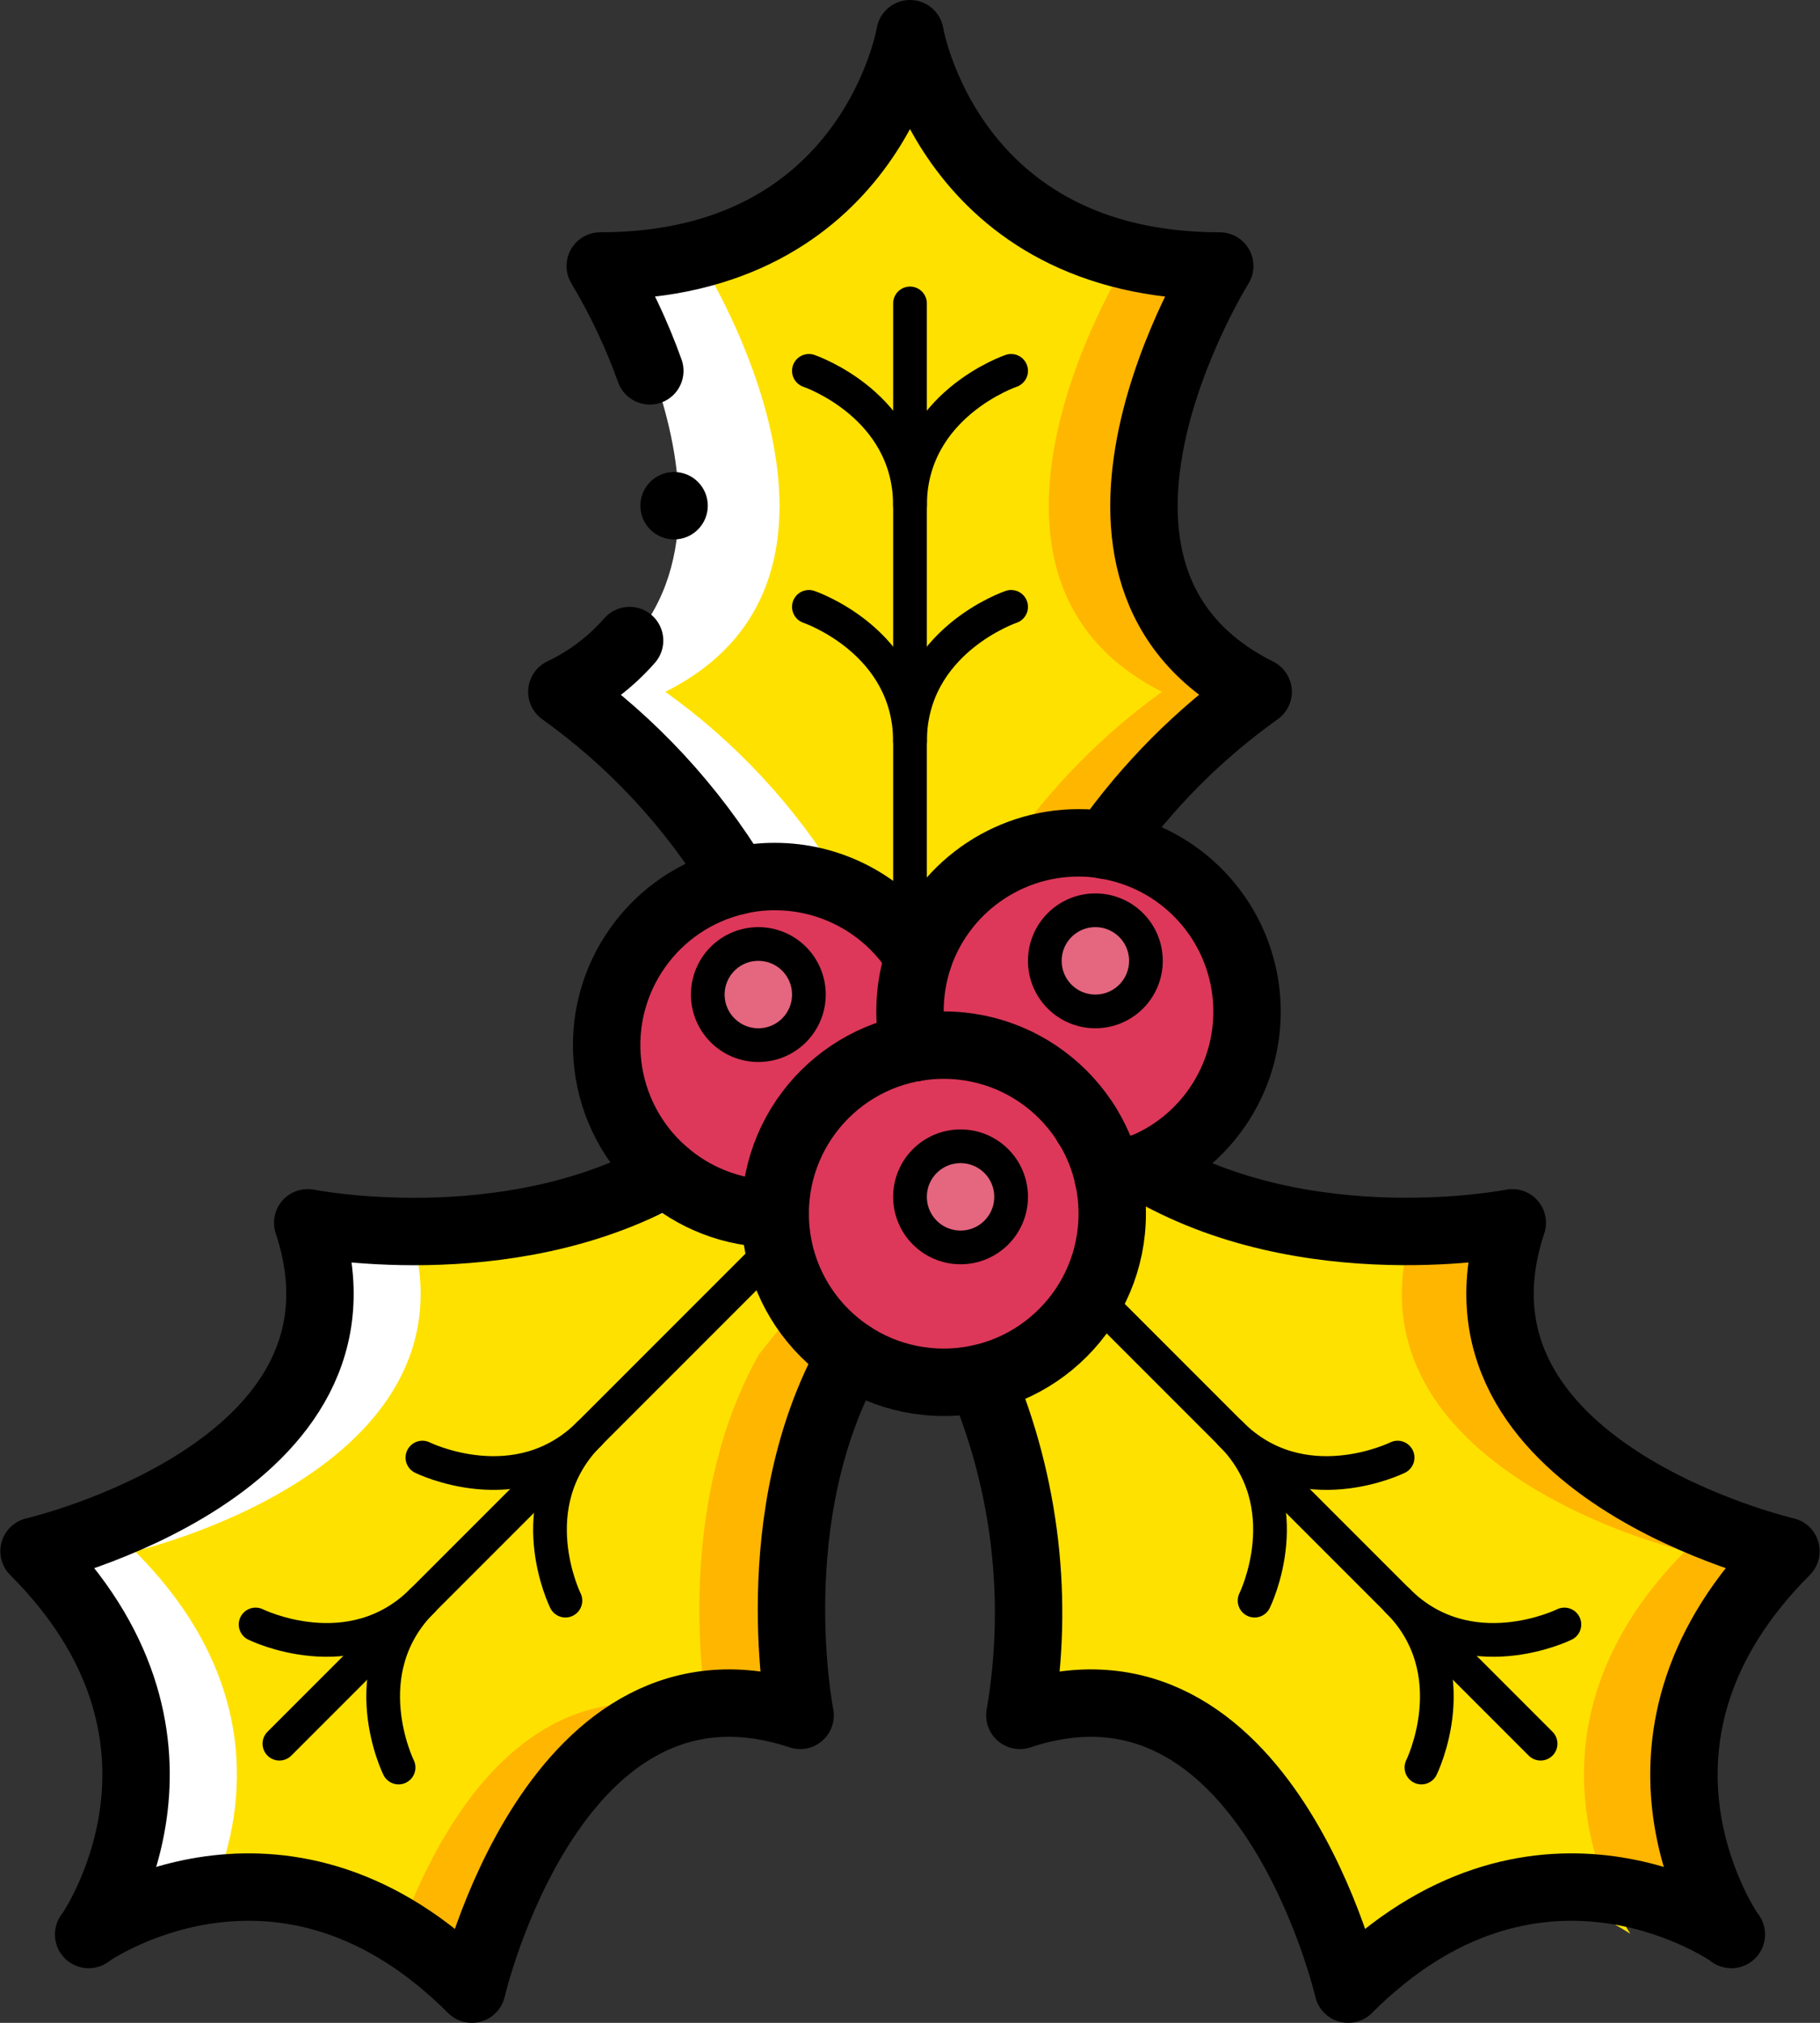 <?xml version="1.0" ?><svg height="60px" version="1.1" viewBox="0 0 54 60" width="54px" xmlns="http://www.w3.org/2000/svg" xmlns:xlink="http://www.w3.org/1999/xlink"><rect x="0" y="0" width="54" height="60" fill="#333333" stroke="none"/><title/><desc/><defs/><g fill="none" fill-rule="evenodd" id="Page-1" stroke="none" stroke-width="1"><g id="030---Holly" transform="translate(1, 1)"><g fill-rule="nonzero" id="Colour"><path d="M50.381,56.36 C49.29,55.657 48.057,55.206 46.77,55.04 C45.935,54.93 45.087,54.954 44.259,55.11 L44.249,55.11 C42.324,55.539 40.578,56.547 39.245,58 C39.089,57.366 38.896,56.741 38.666,56.13 C37.626,53.32 35.095,48.48 30.238,49.72 L30.228,49.72 C30.052,49.76 29.875,49.82 29.689,49.88 C29.689,49.88 29.708,49.79 29.738,49.61 C30.251,46.32 29.844,42.952 28.56,39.88 L26.372,37.17 L24.92,39.01 L24.783,39.18 C22.134,43.95 23.292,49.88 23.292,49.88 C22.337,49.535 21.311,49.438 20.309,49.6 L20.309,49.61 C20.141,49.626 19.977,49.663 19.818,49.72 L19.808,49.72 C15.334,50.97 13.735,58 13.735,58 C13.038,57.274 12.246,56.644 11.38,56.13 C9.706,55.121 7.721,54.758 5.798,55.11 L5.788,55.11 C4.651,55.306 3.566,55.731 2.599,56.36 C2.864,55.941 3.09,55.499 3.276,55.04 C4.1,53.03 4.925,49.02 0.99,45.01 C0.99,45.01 11.086,42.63 9.036,35.53 C9.016,35.45 8.986,35.36 8.957,35.27 C9.495,35.37 10.039,35.437 10.586,35.47 C13.616,35.768 16.667,35.189 19.377,33.8 L22.075,31.58 L21.457,25.13 C20.154,22.933 18.418,21.025 16.355,19.52 C23.115,16.07 17.473,6.89 17.473,6.89 C20.436,7.068 23.285,5.722 25.028,3.32 C25.737,2.325 26.234,1.195 26.49,2.22044605e-16 C26.49,2.22044605e-16 27.618,6.89 35.507,6.89 C35.507,6.89 29.865,16.07 36.625,19.52 C34.898,20.775 33.395,22.313 32.181,24.07 L29.924,30.6 L33.299,33.61 L33.309,33.61 C35.189,34.704 37.299,35.341 39.471,35.47 C40.01,35.51 40.53,35.53 41.011,35.53 C42.021,35.532 43.029,35.445 44.023,35.27 C41.639,42.57 51.99,45.01 51.99,45.01 C46.623,50.48 50.116,55.96 50.381,56.36 Z" fill="#FFB600" id="Shape"/><path d="M46.69,55.04 C46.878,55.5 47.107,55.941 47.374,56.36 C46.395,55.731 45.299,55.305 44.152,55.11 L44.142,55.11 C42.586,54.83 41.188,56.79 39.087,58 C38.036,55.19 34.894,48.48 29.987,49.72 L29.977,49.72 C29.817,49.663 29.651,49.626 29.482,49.61 C30,46.319 29.588,42.949 28.292,39.88 L26.081,37.17 L24.614,39.01 L23.118,37.17 L21.512,39.18 C19.182,43.34 19.767,48.38 19.955,49.6 L19.955,49.61 C19.985,49.79 20.005,49.88 20.005,49.88 C19.817,49.82 19.638,49.76 19.46,49.72 L19.45,49.72 C14.543,48.48 11.986,53.32 10.935,56.13 C9.24,55.12 7.236,54.758 5.295,55.11 L5.285,55.11 C4.448,54.954 3.592,54.93 2.747,55.04 C3.58,53.03 4.412,49.02 0.438,45.01 C0.438,45.01 10.638,42.63 8.566,35.53 C9.052,35.53 9.577,35.51 10.132,35.47 C13.191,35.769 16.272,35.189 19.014,33.8 L21.74,31.58 L21.115,25.13 C19.795,22.93 18.042,21.021 15.961,19.52 C22.791,16.07 17.091,6.89 17.091,6.89 C21.165,6.89 24.932,2.77 26.2,1 C27.459,2.77 28.272,6.89 32.346,6.89 C32.346,6.89 26.646,16.07 33.476,19.52 C31.734,20.772 30.215,22.311 28.986,24.07 L26.706,30.6 L30.116,33.61 L30.126,33.61 C32.934,35.135 36.135,35.783 39.315,35.47 C39.864,35.437 40.41,35.37 40.95,35.27 C40.921,35.36 40.891,35.45 40.871,35.53 C38.799,42.63 48.999,45.01 48.999,45.01 C45.024,49.02 45.857,53.03 46.69,55.04 Z" fill="#FFE100" id="Shape"/><path d="M19.88,6.89 C19.88,6.89 25.63,16.07 18.74,19.52 C20.836,21.018 22.605,22.927 23.94,25.13 L24.49,30.8 L24.57,31.58 L21.82,33.8 C19.064,35.187 15.971,35.766 12.9,35.47 C14.974,35.346 16.996,34.777 18.83,33.8 L21.58,31.58 L20.95,25.13 C19.615,22.927 17.846,21.018 15.75,19.52 C22.64,16.07 16.89,6.89 16.89,6.89 L19.88,6.89 Z" fill="#FFFFFF" id="Shape"/><path d="M3,45.01 C7.01,49.02 6.17,53.03 5.33,55.04 C5.19,55.06 5.05,55.09 4.91,55.11 L4.9,55.11 C4.056,54.954 3.192,54.93 2.34,55.04 C3.18,53.03 4.02,49.02 0.01,45.01 C0.01,45.01 10.3,42.63 8.21,35.53 C8.7,35.53 9.23,35.51 9.79,35.47 C10.2,35.5 10.68,35.52 11.2,35.53 C13.29,42.63 3,45.01 3,45.01 Z" fill="#FFFFFF" id="Shape"/><path d="M1.65,56.36 L1.63,56.38" fill="#81CB97" id="Shape"/><path d="M50.37,56.38 L50.35,56.36" fill="#81CB97" id="Shape"/><circle cx="31" cy="29" fill="#DD3859" id="Oval" r="5"/><circle cx="22" cy="30" fill="#DD3859" id="Oval" r="5"/><circle cx="27" cy="35" fill="#DD3859" id="Oval" r="5"/><circle cx="27.5" cy="34.5" fill="#E4667F" id="Oval" r="1.5"/><circle cx="31.5" cy="27.5" fill="#E4667F" id="Oval" r="1.5"/><circle cx="21.5" cy="28.5" fill="#E4667F" id="Oval" r="1.5"/></g><g id="Outline"><path d="M20.87,25.13 C19.535,22.927 17.766,21.018 15.67,19.52 C16.437,19.156 17.121,18.639 17.68,18" id="Shape" stroke="#000000" stroke-linecap="round" stroke-linejoin="round" stroke-width="2"/><path d="M31.8,24.07 C33.043,22.309 34.574,20.77 36.33,19.52 C29.44,16.07 35.19,6.89 35.19,6.89 C27.15,6.89 26,0 26,0 C26,0 24.85,6.89 16.81,6.89 C17.4,7.876 17.893,8.918 18.28,10" id="Shape" stroke="#000000" stroke-linecap="round" stroke-linejoin="round" stroke-width="2"/><polyline id="Shape" points="26 30.1 26 29 26 27 26 8" stroke="#000000" stroke-linecap="round" stroke-linejoin="round"/><path d="M23,10 C23,10 26,11.014 26,14" id="Shape" stroke="#000000" stroke-linecap="round" stroke-linejoin="round"/><path d="M23,17 C23,17 26,18.014 26,21" id="Shape" stroke="#000000" stroke-linecap="round" stroke-linejoin="round"/><path d="M29,10 C29,10 26,11.014 26,14" id="Shape" stroke="#000000" stroke-linecap="round" stroke-linejoin="round"/><path d="M29,17 C29,17 26,18.014 26,21" id="Shape" stroke="#000000" stroke-linecap="round" stroke-linejoin="round"/><path d="M24.26,39.18 C21.56,43.95 22.74,49.88 22.74,49.88 C15.44,47.45 13,58 13,58 C7.53,52.53 2.05,56.09 1.65,56.36" id="Shape" stroke="#000000" stroke-linecap="round" stroke-linejoin="round" stroke-width="2"/><path d="M1.63,56.38 L1.65,56.36 C1.92,55.96 5.48,50.48 0.01,45.01 C0.01,45.01 10.56,42.57 8.13,35.27 C8.13,35.27 13.99,36.44 18.75,33.8" id="Shape" stroke="#000000" stroke-linecap="round" stroke-linejoin="round" stroke-width="2"/><path d="M22.09,35.92 L7.29,50.72" id="Shape" stroke="#000000" stroke-linecap="round" stroke-linejoin="round"/><path d="M10.826,51.427 C10.826,51.427 9.422,48.589 11.533,46.477" id="Shape" stroke="#000000" stroke-linecap="round" stroke-linejoin="round"/><path d="M15.776,46.477 C15.776,46.477 14.371,43.639 16.483,41.527" id="Shape" stroke="#000000" stroke-linecap="round" stroke-linejoin="round"/><path d="M6.584,47.184 C6.584,47.184 9.422,48.589 11.533,46.477" id="Shape" stroke="#000000" stroke-linecap="round" stroke-linejoin="round"/><path d="M11.533,42.234 C11.533,42.234 14.371,43.639 16.483,41.527" id="Shape" stroke="#000000" stroke-linecap="round" stroke-linejoin="round"/><path d="M50.37,56.38 L50.35,56.36 C50.08,55.96 46.52,50.48 51.99,45.01 C51.99,45.01 41.44,42.57 43.87,35.27 C43.87,35.27 37.75,36.49 32.95,33.61 L32.94,33.61" id="Shape" stroke="#000000" stroke-linecap="round" stroke-linejoin="round" stroke-width="2"/><path d="M31.25,32.37 C31.25,32.367 31.249,32.365 31.247,32.363 C31.245,32.361 31.243,32.36 31.24,32.36" id="Shape" stroke="#000000" stroke-linecap="round" stroke-linejoin="round" stroke-width="2"/><path d="M50.35,56.36 C49.95,56.09 44.47,52.53 39,58 C39,58 36.56,47.45 29.26,49.88 C29.84,46.505 29.441,43.035 28.11,39.88" id="Shape" stroke="#000000" stroke-linecap="round" stroke-linejoin="round" stroke-width="2"/><path d="M44.71,50.72 L31.39,37.4" id="Shape" stroke="#000000" stroke-linecap="round" stroke-linejoin="round"/><path d="M41.174,51.427 C41.174,51.427 42.578,48.589 40.467,46.477" id="Shape" stroke="#000000" stroke-linecap="round" stroke-linejoin="round"/><path d="M36.224,46.477 C36.224,46.477 37.629,43.639 35.517,41.527" id="Shape" stroke="#000000" stroke-linecap="round" stroke-linejoin="round"/><path d="M45.416,47.184 C45.416,47.184 42.578,48.589 40.467,46.477" id="Shape" stroke="#000000" stroke-linecap="round" stroke-linejoin="round"/><path d="M40.467,42.234 C40.467,42.234 37.629,43.639 35.517,41.527" id="Shape" stroke="#000000" stroke-linecap="round" stroke-linejoin="round"/><path d="M26.26,27.39 C26.185,27.253 26.098,27.122 26,27 C25.055,25.742 23.573,25.001 22,25 C21.619,24.997 21.24,25.041 20.87,25.13 C18.394,25.704 16.743,28.044 17.032,30.569 C17.321,33.094 19.459,35 22,35" id="Shape" stroke="#000000" stroke-linecap="round" stroke-linejoin="round" stroke-width="2"/><path d="M26.12,30.08 C26.04,29.726 25.999,29.363 26,29 C25.999,28.453 26.087,27.909 26.26,27.39 C26.952,25.363 28.858,24 31,24 C31.268,23.998 31.536,24.021 31.8,24.07 C33.999,24.427 35.697,26.195 35.964,28.407 C36.231,30.619 35.002,32.741 32.95,33.61 L32.94,33.61 C32.6,33.754 32.244,33.858 31.88,33.92" id="Shape" stroke="#000000" stroke-linecap="round" stroke-linejoin="round" stroke-width="2"/><circle cx="27" cy="35" id="Oval" r="5" stroke="#000000" stroke-linecap="round" stroke-linejoin="round" stroke-width="2"/><circle cx="27.5" cy="34.5" id="Oval" r="1.5" stroke="#000000" stroke-linecap="round" stroke-linejoin="round"/><circle cx="31.5" cy="27.5" id="Oval" r="1.5" stroke="#000000" stroke-linecap="round" stroke-linejoin="round"/><circle cx="21.5" cy="28.5" id="Oval" r="1.5" stroke="#000000" stroke-linecap="round" stroke-linejoin="round"/><circle cx="19" cy="14" fill="#000000" fill-rule="nonzero" id="Oval" r="1"/></g></g></g></svg>